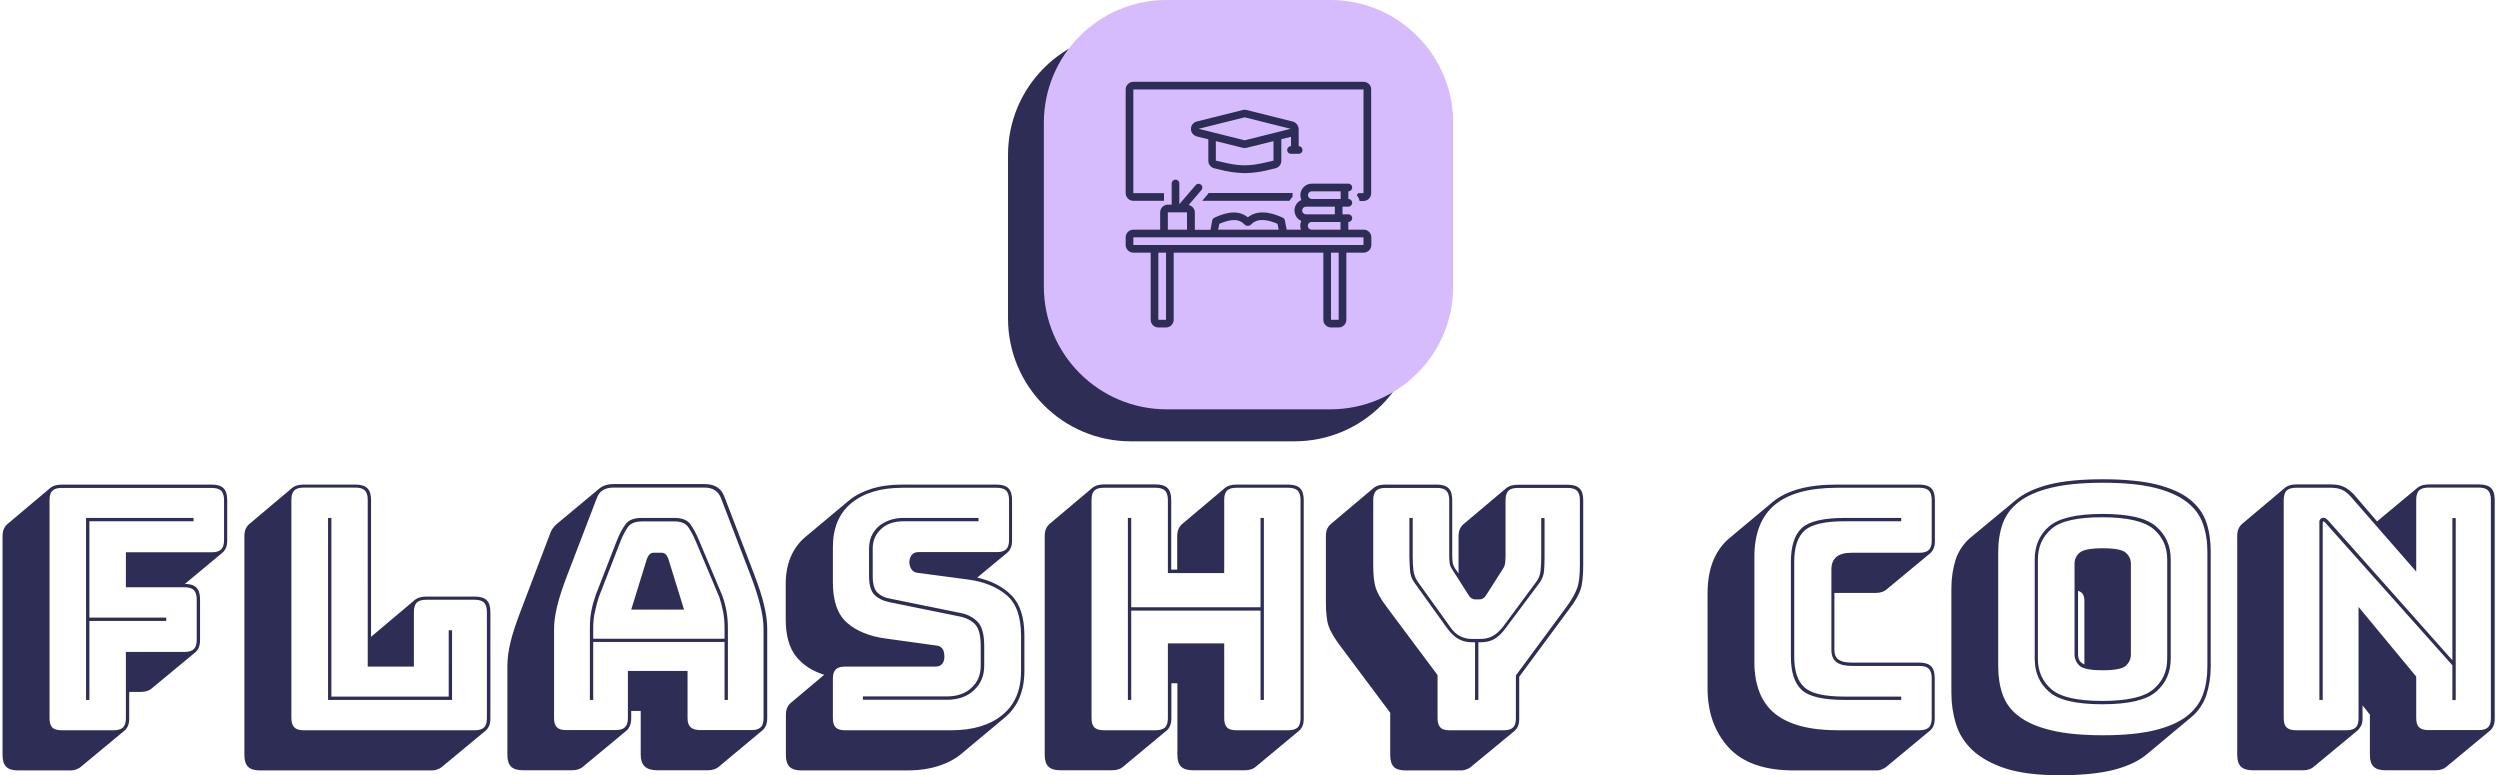 <?xml version="1.0" encoding="utf-8"?>
<!-- Generator: Adobe Illustrator 27.7.0, SVG Export Plug-In . SVG Version: 6.00 Build 0)  -->
<svg version="1.1" id="cg-0" xmlns:svgjs="http://svgjs.dev/svgjs"
	 xmlns="http://www.w3.org/2000/svg" xmlns:xlink="http://www.w3.org/1999/xlink" x="0px" y="0px" viewBox="0 0 1500 465"
	 style="enable-background:new 0 0 1500 465;" xml:space="preserve">
<style type="text/css">
	.st0{fill:#2D2D55;}
	.st1{fill:#D6BCFD;}
	.st2{display:none;fill:none;}
</style>
<g transform="matrix(1,0,0,1,-0.909,0.127)">
	<g id="tight-bounds" transform="matrix(1,0,0,1,0.24,-0.034)">
		<g>
			<g transform="matrix(1,0,0,1,0,76.061)">
				<g id="textblocktransform">
					<g>
						<g transform="matrix(1,0,0,1,0,0)">
							<path id="text-0" class="st0" d="M42.8,386.1L42.8,386.1H11.5c-3.2,0-5.6-0.7-7.1-2.2c-1.5-1.5-2.2-3.8-2.2-7.1l0,0v-131
								c0-1.8,0.2-3.2,0.7-4.4c0.5-1.2,1.2-2.2,2.1-3l0,0l26.1-22c0.7-0.5,1.6-1,2.7-1.3c1.1-0.3,2.4-0.5,3.7-0.5l0,0h90.2
								c3.2,0,5.6,0.7,7.1,2.2s2.2,3.8,2.2,7.1l0,0v24.1c0,1.8-0.2,3.2-0.7,4.4c-0.5,1.2-1.2,2.2-2.1,3l0,0l-22.6,18.8
								c3.1,0,5.4,0.7,6.9,2.2c1.5,1.5,2.2,3.8,2.2,7.1l0,0v24.3c0,1.8-0.2,3.2-0.7,4.4c-0.5,1.2-1.2,2.2-2.1,3l0,0l-26.3,21.8
								c-0.5,0.5-1.4,1-2.5,1.4c-1.2,0.4-2.4,0.6-3.8,0.6l0,0h-7.1v15.8c0,1.8-0.2,3.2-0.7,4.4c-0.5,1.2-1.2,2.2-2.1,3l0,0L49.1,384
								c-0.5,0.5-1.4,1-2.5,1.4C45.4,385.9,44.2,386.1,42.8,386.1z M37.6,362h31.3c2.6,0,4.4-0.6,5.6-1.7c1.1-1.1,1.7-3,1.7-5.5l0,0
								v-39.8h35.2c2.6,0,4.4-0.6,5.6-1.7c1.1-1.1,1.7-3,1.7-5.5l0,0v-24.3c0-2.6-0.6-4.4-1.7-5.6c-1.2-1.1-3-1.7-5.6-1.7l0,0H76.2
								v-21h51.6c2.6,0,4.4-0.6,5.6-1.7c1.1-1.1,1.7-3,1.7-5.5l0,0v-24.1c0-2.6-0.6-4.4-1.7-5.6c-1.2-1.1-3-1.7-5.6-1.7l0,0H37.6
								c-2.6,0-4.4,0.6-5.5,1.7c-1.2,1.2-1.7,3-1.7,5.6l0,0v131c0,2.6,0.6,4.4,1.7,5.5C33.1,361.4,35,362,37.6,362L37.6,362z
								 M54.3,343.8h-2V234.6h64.5v2H54.3v57.8h46.1v2H54.3V343.8z M259.5,386.1L259.5,386.1H156.6c-3.2,0-5.6-0.7-7.1-2.2
								c-1.5-1.5-2.2-3.8-2.2-7.1l0,0v-131c0-1.8,0.2-3.2,0.7-4.4c0.5-1.2,1.2-2.2,2.1-3l0,0l26.1-22c0.7-0.5,1.6-1,2.7-1.3
								c1.2-0.3,2.4-0.5,3.8-0.5l0,0H214c3.2,0,5.6,0.7,7.1,2.2c1.5,1.5,2.2,3.8,2.2,7.1l0,0V306l0.4-0.4l26.1-22
								c0.7-0.5,1.6-1,2.7-1.3c1.2-0.3,2.4-0.5,3.8-0.5l0,0h29.3c3.2,0,5.6,0.7,7.1,2.2c1.5,1.5,2.2,3.8,2.2,7.1l0,0v63.7
								c0,1.8-0.2,3.2-0.7,4.4c-0.5,1.2-1.2,2.2-2.1,3l0,0L265.8,384c-0.5,0.5-1.4,1-2.5,1.4C262.1,385.9,260.9,386.1,259.5,386.1z
								 M182.7,362h102.9c2.6,0,4.4-0.6,5.5-1.7c1.2-1.1,1.7-3,1.7-5.5l0,0V291c0-2.6-0.6-4.4-1.7-5.6c-1.1-1.1-3-1.7-5.5-1.7l0,0
								h-29.3c-2.6,0-4.4,0.6-5.6,1.7c-1.1,1.2-1.7,3-1.7,5.6l0,0v32.8h-27.7V223.7c0-2.6-0.6-4.4-1.7-5.6c-1.1-1.1-3-1.7-5.5-1.7
								l0,0h-31.3c-2.6,0-4.4,0.6-5.6,1.7c-1.1,1.2-1.7,3-1.7,5.6l0,0v131c0,2.6,0.6,4.4,1.7,5.5C178.3,361.4,180.1,362,182.7,362
								L182.7,362z M271.9,343.8h-74.4V234.6h2v107.2h70.4V302h2V343.8z M356.6,300.8L356.6,300.8v6.3h78.8v-6.3
								c0-3.6-0.3-7-0.9-10.1c-0.6-3.1-1.4-6-2.3-8.7l0,0l-13.9-33c-1.5-3.5-3-6.4-4.6-8.8c-1.6-2.3-4.3-3.5-8.1-3.5l0,0h-19.8
								c-4,0-6.9,1.2-8.5,3.5c-1.6,2.4-3.1,5.2-4.4,8.6l0,0l-12.9,33.2c-0.9,2.7-1.7,5.6-2.3,8.7
								C356.9,293.7,356.6,297.1,356.6,300.8z M379.4,289.6l9.5-30.7c0.5-1.2,1.1-2.1,1.7-2.6c0.6-0.5,1.3-0.8,2.1-0.8l0,0h5.1
								c0.8,0,1.5,0.3,2.1,0.8c0.6,0.5,1.2,1.4,1.7,2.6l0,0l9.5,30.7H379.4z M437.4,343.8h-2V309h-78.8v34.8h-2v-43.1
								c0-3.8,0.3-7.3,0.9-10.4c0.6-3.2,1.5-6.2,2.5-9.2l0,0l12.9-33.2c1.5-3.8,3.2-6.9,5.1-9.5c1.9-2.6,5.1-3.8,9.7-3.8l0,0h19.8
								c4.4,0,7.6,1.3,9.4,3.8c1.8,2.6,3.6,5.8,5.2,9.7l0,0l13.9,33c1.1,3,1.9,6,2.5,9.2c0.6,3.2,0.9,6.7,0.9,10.4l0,0V343.8z
								 M377.4,354.7L377.4,354.7v-28.3h35.8v28.3c0,2.6,0.6,4.4,1.9,5.5c1.3,1.2,3.3,1.7,6,1.7l0,0h30.5c2.6,0,4.4-0.6,5.5-1.7
								c1.2-1.1,1.7-3,1.7-5.5l0,0v-53.4c0-4-0.6-8.7-1.9-13.9c-1.3-5.3-3.2-11.4-5.9-18.4l0,0l-17.6-45.9c-0.8-2.3-2.1-4-3.8-5.1
								c-1.7-1.1-3.8-1.6-6.3-1.6l0,0h-54.4c-2.7,0-4.9,0.5-6.6,1.6c-1.7,1.1-2.9,2.8-3.7,5.1l0,0L341,269c-2.7,7-4.7,13.1-6,18.4
								c-1.3,5.3-1.9,9.9-1.9,13.9l0,0v53.4c0,2.6,0.6,4.4,1.7,5.5c1.2,1.2,3,1.7,5.6,1.7l0,0h29.7c2.6,0,4.4-0.6,5.5-1.7
								C376.8,359.1,377.4,357.3,377.4,354.7z M376.6,362.2L350.3,384c-0.5,0.5-1.4,1-2.5,1.4c-1.1,0.4-2.4,0.6-3.7,0.6l0,0h-29.7
								c-3.2,0-5.6-0.7-7.1-2.2c-1.5-1.5-2.2-3.8-2.2-7.1l0,0v-53.4c0-4.2,0.6-8.9,1.9-14.3c1.3-5.3,3.4-11.6,6.2-18.9l0,0
								l17.4-45.7c0.4-1.2,0.9-2.3,1.5-3.2c0.6-0.9,1.3-1.6,1.9-2.3l0,0l0.2-0.2l25.9-21.6c1.1-0.9,2.4-1.7,3.8-2.1
								c1.5-0.5,3.2-0.7,5.1-0.7l0,0h54.4c3.1,0,5.6,0.6,7.6,1.9c2,1.3,3.4,3.2,4.4,5.9l0,0l17.6,45.9c2.8,7.3,4.9,13.6,6.1,18.9
								c1.3,5.3,1.9,10.1,1.9,14.3l0,0v53.4c0,1.8-0.2,3.2-0.7,4.4c-0.5,1.2-1.2,2.2-2.1,3l0,0L431.8,384c-0.5,0.5-1.4,1-2.5,1.4
								c-1.1,0.4-2.4,0.6-3.7,0.6l0,0H395c-3.4,0-5.9-0.8-7.5-2.3c-1.6-1.6-2.4-3.9-2.4-7l0,0v-26.3h-5.7v4.2c0,1.8-0.2,3.2-0.7,4.4
								C378.2,360.4,377.5,361.4,376.6,362.2L376.6,362.2z M545.4,386.1h-63.9c-3.2,0-5.6-0.7-7.1-2.2c-1.5-1.5-2.2-3.8-2.2-7.1l0,0
								v-23.7c0-1.8,0.2-3.2,0.7-4.4c0.5-1.2,1.2-2.2,2.1-3l0,0l20.2-17c-7.1-2.2-12.8-5.8-16.9-11c-4.1-5.2-6.2-12.6-6.2-22.3l0,0
								v-21.2c0-6.1,1-11.5,3-16.2c2-4.7,4.9-8.7,8.7-11.9l0,0l26.3-22c3.6-3,8.2-5.3,13.5-7c5.4-1.7,11.5-2.5,18.4-2.5l0,0h56.6
								c3.2,0,5.6,0.7,7.1,2.2c1.5,1.5,2.2,3.8,2.2,7.1l0,0v24.1c0,1.8-0.2,3.2-0.7,4.4c-0.5,1.2-1.2,2.2-2.1,3l0,0L587,270.4
								c8.5,1.9,15.3,5.4,20.5,10.6c5.2,5.2,7.8,13.3,7.8,24.2l0,0v21.2c0,6.1-1,11.5-3,16.2c-2,4.7-5,8.7-8.9,11.9l0,0l-26.1,21.8
								c-3.8,3.1-8.4,5.5-13.7,7.2C558.2,385.2,552.1,386.1,545.4,386.1L545.4,386.1z M507.6,362h63.9c12.9,0,23.2-3.1,30.6-9.2
								c7.5-6.1,11.2-14.9,11.2-26.4l0,0v-21.2c0-11.3-2.9-19.4-8.7-24.3s-13.4-8-22.8-9.3l0,0l-30.1-4c-1.8-0.1-3.1-0.8-4-2
								c-0.9-1.2-1.4-2.7-1.4-4.4l0,0c0-1.8,0.5-3.2,1.4-4.4c0.9-1.1,2.3-1.7,4-1.7l0,0h47.1c2.6,0,4.4-0.6,5.6-1.7
								c1.1-1.1,1.7-3,1.7-5.5l0,0v-24.1c0-2.6-0.6-4.4-1.7-5.6c-1.2-1.1-3-1.7-5.6-1.7l0,0h-56.6c-13.1,0-23.3,3.1-30.7,9.2
								c-7.4,6.1-11.1,14.9-11.1,26.4l0,0v21.2c0,11.3,2.9,19.4,8.6,24.3c5.7,4.9,13.3,8,22.7,9.3l0,0l30.3,4.2
								c1.8,0.1,3.1,0.7,4,1.8c0.9,1.1,1.3,2.8,1.3,5.1l0,0c0,1.6-0.4,3-1.3,4.1c-0.9,1.2-2.2,1.7-4,1.7l0,0h-54.4
								c-2.6,0-4.4,0.6-5.5,1.7c-1.2,1.2-1.7,3-1.7,5.6l0,0v23.7c0,2.6,0.6,4.4,1.7,5.5C503.2,361.4,505,362,507.6,362L507.6,362z
								 M542.9,234.6h44.9v2h-44.9c-5.7,0-10.2,1.5-13.5,4.6c-3.4,3.1-5.1,7-5.1,11.7l0,0v16.6c0,4.7,0.9,8,2.8,9.9s4.4,3.1,7.5,3.6
								l0,0l42.7,8.7c4,0.8,7.4,2.6,10,5.3c2.6,2.7,3.9,7.5,3.9,14.6l0,0v11.7c0,5.9-2,10.8-6.1,14.6c-4,3.9-9.5,5.8-16.4,5.8l0,0
								h-50.3v-2h50.3c6.2,0,11.2-1.7,14.9-5.2c3.7-3.4,5.5-7.8,5.5-13.2l0,0v-11.7c0-6.3-1.1-10.7-3.3-13.1c-2.2-2.3-5.2-3.9-9-4.7
								l0,0l-42.7-8.7c-3.5-0.7-6.4-2.1-8.6-4.2c-2.2-2.1-3.4-5.9-3.4-11.4l0,0V253c0-5.4,1.9-9.8,5.7-13.3
								C531.8,236.4,536.7,234.6,542.9,234.6L542.9,234.6z M679.4,343.8h-2V234.6h2v53.6H757v-53.6h2v109.2h-2v-53.6h-77.6V343.8z
								 M662.8,362h31.3c2.6,0,4.4-0.6,5.6-1.7c1.1-1.1,1.7-3,1.7-5.5l0,0v-44.9h33.8v44.9c0,2.6,0.6,4.4,1.7,5.5
								c1.1,1.2,3,1.7,5.5,1.7l0,0h31.3c2.6,0,4.4-0.6,5.6-1.7c1.1-1.1,1.7-3,1.7-5.5l0,0v-131c0-2.6-0.6-4.4-1.7-5.6
								c-1.2-1.1-3-1.7-5.6-1.7l0,0h-31.3c-2.6,0-4.4,0.6-5.5,1.7c-1.2,1.2-1.7,3-1.7,5.6l0,0v43.9h-33.8v-43.9
								c0-2.6-0.6-4.4-1.7-5.6c-1.2-1.1-3-1.7-5.6-1.7l0,0h-31.3c-2.6,0-4.4,0.6-5.5,1.7c-1.2,1.2-1.7,3-1.7,5.6l0,0v131
								c0,2.6,0.6,4.4,1.7,5.5C658.4,361.4,660.3,362,662.8,362L662.8,362z M700.6,362.2L700.6,362.2L674.4,384
								c-0.5,0.5-1.4,1-2.5,1.4c-1.2,0.4-2.4,0.6-3.8,0.6l0,0h-31.3c-3.2,0-5.6-0.7-7.1-2.2c-1.5-1.5-2.2-3.8-2.2-7.1l0,0v-131
								c0-1.8,0.2-3.2,0.7-4.4c0.5-1.2,1.2-2.2,2.1-3l0,0l26.1-22c0.7-0.5,1.6-1,2.7-1.3c1.1-0.3,2.4-0.5,3.7-0.5l0,0h31.3
								c3.2,0,5.6,0.7,7.1,2.2c1.5,1.5,2.2,3.8,2.2,7.1l0,0v41.8h3.6v-19.8c0-1.8,0.2-3.2,0.7-4.4c0.5-1.2,1.2-2.2,2.1-3l0,0
								l26.1-22c0.7-0.5,1.6-1,2.7-1.3c1.1-0.3,2.4-0.5,3.7-0.5l0,0h31.3c3.2,0,5.6,0.7,7.1,2.2c1.5,1.5,2.2,3.8,2.2,7.1l0,0v131
								c0,1.8-0.2,3.2-0.7,4.4c-0.5,1.2-1.2,2.2-2.1,3l0,0L754,384c-0.5,0.5-1.4,1-2.5,1.4c-1.2,0.4-2.4,0.6-3.8,0.6l0,0h-31.3
								c-3.2,0-5.6-0.7-7.1-2.2c-1.5-1.5-2.2-3.8-2.2-7.1l0,0v-42.9h-3.6v20.8c0,1.8-0.2,3.2-0.7,4.4
								C702.3,360.4,701.6,361.4,700.6,362.2z M876.9,386.1L876.9,386.1h-32.8c-3.4,0-5.8-0.7-7.2-2.2c-1.4-1.5-2.1-3.8-2.1-7.1l0,0
								v-25.3l-30.5-40.8c-3.2-4.3-5.4-8.1-6.5-11.3c-1.1-3.2-1.6-8.2-1.6-14.8l0,0v-38.8c0-1.8,0.2-3.2,0.7-4.4
								c0.5-1.2,1.2-2.2,2.1-3l0,0l26.1-22c0.7-0.5,1.6-1,2.7-1.3c1.2-0.3,2.4-0.5,3.8-0.5l0,0h31.1c3.2,0,5.6,0.7,7.1,2.2
								s2.2,3.8,2.2,7.1l0,0v33.2c0,1.2,0.1,2.4,0.2,3.6c0.1,1.2,0.5,2.5,1.2,3.8l0,0l2.4,3.4v-22c0-1.8,0.2-3.2,0.7-4.4
								c0.5-1.2,1.2-2.2,2.1-3l0,0l26.1-22c0.7-0.5,1.6-1,2.7-1.3c1.2-0.3,2.4-0.5,3.8-0.5l0,0h30.1c3.2,0,5.6,0.7,7.1,2.2
								c1.5,1.5,2.2,3.8,2.2,7.1l0,0v38.8c0,6.6-0.5,11.5-1.6,14.8c-1.1,3.2-3.2,7-6.5,11.3l0,0l-30.3,41v25.1
								c0,1.8-0.2,3.2-0.7,4.4c-0.5,1.2-1.2,2.2-2.1,3l0,0L883.2,384c-0.5,0.5-1.4,1-2.5,1.4C879.5,385.9,878.3,386.1,876.9,386.1z
								 M870.3,362H903c2.6,0,4.4-0.6,5.5-1.7c1.2-1.1,1.7-3,1.7-5.5l0,0v-25.7l30.7-41.6c3-4.2,5-7.8,6.1-10.9
								c1.1-3.1,1.6-7.7,1.6-13.9l0,0v-38.8c0-2.6-0.6-4.4-1.7-5.6c-1.1-1.1-3-1.7-5.5-1.7l0,0h-30.1c-2.6,0-4.4,0.6-5.6,1.7
								c-1.1,1.2-1.7,3-1.7,5.6l0,0v33.2c0,1.3-0.1,2.8-0.2,4.2c-0.1,1.5-0.7,2.9-1.6,4.2l0,0l-9.3,14.6c-0.7,1.2-1.4,2.1-2.1,2.6
								c-0.7,0.5-1.6,0.8-2.7,0.8l0,0h-2c-1.1,0-2-0.3-2.7-0.8c-0.7-0.5-1.4-1.4-2.1-2.6l0,0l-9.3-14.6c-0.9-1.3-1.5-2.8-1.6-4.2
								c-0.1-1.5-0.2-2.9-0.2-4.2l0,0v-33.2c0-2.6-0.6-4.4-1.7-5.6c-1.1-1.1-3-1.7-5.5-1.7l0,0h-31.1c-2.6,0-4.4,0.6-5.6,1.7
								c-1.1,1.2-1.7,3-1.7,5.6l0,0v38.8c0,6.2,0.5,10.8,1.5,13.9c1,3.1,3.1,6.7,6.2,10.9l0,0l30.9,41.4v25.9c0,2.6,0.6,4.4,1.7,5.5
								C865.8,361.4,867.7,362,870.3,362L870.3,362z M889.1,309.2L889.1,309.2h-1.4v34.6h-2v-34.6h-2c-3,0-5.6-0.7-8-2
								c-2.3-1.3-4.6-3.5-6.8-6.5l0,0l-19.6-27.3c-1.5-2-2.4-4.4-2.6-7.1s-0.4-5.5-0.4-8.5l0,0v-23.2h2v23.2c0,2.8,0.1,5.5,0.4,8
								c0.3,2.5,1.1,4.8,2.4,6.8l0,0l19.6,27.3c1.8,2.7,3.8,4.6,6.1,5.7c2.3,1.1,4.6,1.6,6.9,1.6l0,0h5.5c2.6,0,4.9-0.6,7-1.7
								c2.1-1.1,4.2-3,6.2-5.5l0,0l20.2-27.3c1.3-1.8,2.2-3.9,2.4-6.6c0.3-2.6,0.4-5.3,0.4-8.2l0,0v-23.2h2v23.2
								c0,3-0.1,5.8-0.3,8.4c-0.2,2.6-1.1,5-2.7,7.2l0,0L904,300.8c-2.2,3-4.4,5.1-6.8,6.5C894.9,308.6,892.2,309.2,889.1,309.2z
								 M1126.4,386.1L1126.4,386.1H1077c-17.7,0-30.7-4.6-39.1-13.7c-8.4-9.2-12.7-21-12.7-35.6l0,0v-56.8c0-7.4,1.1-13.9,3.2-19.3
								c2.2-5.4,5.3-10,9.5-13.6l0,0l26.3-22c4.2-3.5,9.5-6.1,16-7.9c6.5-1.8,14.1-2.6,22.8-2.6l0,0h49.3c3.2,0,5.6,0.7,7.1,2.2
								c1.5,1.5,2.2,3.8,2.2,7.1l0,0v24.5c0,1.8-0.2,3.2-0.7,4.4c-0.5,1.2-1.2,2.2-2.1,3l0,0l-26.3,21.8c-0.5,0.5-1.4,1-2.5,1.4
								c-1.2,0.4-2.4,0.6-3.8,0.6l0,0h-24.9v34.2c0,2.8,0.9,4.8,2.6,5.9c1.8,1.2,4.3,1.7,7.7,1.7l0,0h40.6c3.2,0,5.6,0.7,7.1,2.2
								c1.5,1.5,2.2,3.8,2.2,7.1l0,0v24.1c0,1.8-0.2,3.2-0.7,4.4c-0.5,1.2-1.2,2.2-2.1,3l0,0l-26.3,21.8c-0.5,0.5-1.4,1-2.5,1.4
								C1129,385.9,1127.7,386.1,1126.4,386.1z M1103.1,362h49.3c2.6,0,4.4-0.6,5.6-1.7c1.1-1.1,1.7-3,1.7-5.5l0,0v-24.1
								c0-2.6-0.6-4.4-1.7-5.6c-1.2-1.1-3-1.7-5.6-1.7l0,0h-40.6c-4.2,0-7.3-0.8-9.3-2.3c-2-1.5-3-4-3-7.4l0,0v-48.1
								c0-3.4,1-5.9,3-7.6c2-1.7,5.1-2.5,9.3-2.5l0,0h40.6c2.6,0,4.4-0.6,5.6-1.7c1.1-1.1,1.7-3,1.7-5.5l0,0v-24.5
								c0-2.6-0.6-4.4-1.7-5.6c-1.2-1.1-3-1.7-5.6-1.7l0,0h-49.3c-16.8,0-29.3,3.4-37.5,10.2c-8.2,6.8-12.3,17.2-12.3,31.3l0,0v62.9
								c0,14,4.1,24.4,12.3,31.1C1073.8,358.6,1086.3,362,1103.1,362L1103.1,362z M1107.6,341.8h33.8v2h-33.8c-13.1,0-21.7-2-26-6.1
								c-4.3-4-6.4-10.7-6.4-20l0,0v-56.6c0-9.6,2.2-16.4,6.5-20.4c4.3-4,12.9-6.1,25.9-6.1l0,0h33.8v2h-33.8
								c-11.9,0-19.9,1.8-24.1,5.5c-4.2,3.7-6.3,10-6.3,18.9l0,0v56.6c0,8.8,2,15,6.1,18.6C1087.3,340,1095.4,341.8,1107.6,341.8
								L1107.6,341.8z M1315,354.5l-26.1,21.8c-4.7,4-11.3,7.2-19.8,9.4c-8.5,2.2-19.4,3.3-32.8,3.3l0,0c-13.2,0-24-1.4-32.4-4.1
								c-8.4-2.8-15-6.5-19.8-11c-4.8-4.6-8.1-9.8-9.9-15.8c-1.8-5.9-2.7-12.1-2.7-18.4l0,0v-62.9c0-6.2,0.9-12,2.6-17.3
								c1.8-5.3,4.9-9.9,9.5-13.6l0,0l26.3-21.8c4.7-4,11.3-7.2,19.7-9.4c8.4-2.2,19.4-3.3,32.8-3.3l0,0c13.2,0,24,1.1,32.5,3.2
								c8.4,2.2,15,5.1,19.8,9c4.8,3.9,8,8.4,9.8,13.7c1.8,5.3,2.6,11.2,2.6,17.5l0,0v68.9c0,6.2-0.9,11.9-2.6,17.2
								C1322.7,346.2,1319.6,350.8,1315,354.5L1315,354.5z M1325.1,323.8L1325.1,323.8v-68.9c0-6.2-0.9-11.8-2.7-16.9
								c-1.8-5-5-9.4-9.7-13c-4.7-3.6-11.1-6.5-19.2-8.5c-8.2-2-18.5-3-31.1-3l0,0c-12.5,0-22.9,1-31.1,3s-14.7,4.9-19.3,8.5
								c-4.7,3.6-7.9,8-9.7,13c-1.8,5.1-2.7,10.7-2.7,16.9l0,0v68.9c0,6.2,0.9,11.8,2.7,16.9c1.8,5.1,5,9.4,9.7,12.9
								c4.6,3.6,11.1,6.4,19.3,8.4c8.2,2,18.6,3,31.1,3l0,0c12.5,0,22.9-1,31.1-3c8.1-2,14.5-4.8,19.2-8.4c4.6-3.6,7.9-7.9,9.7-12.9
								C1324.2,335.6,1325.1,330,1325.1,323.8z M1303.1,259.5v59.6c0,8.1-2.9,14.7-8.7,19.7c-5.8,5.1-16.6,7.6-32.3,7.6l0,0
								c-15.8,0-26.5-2.5-32.1-7.6c-5.7-5-8.5-11.6-8.5-19.7l0,0v-59.6c0-8.1,2.8-14.7,8.5-19.7c5.7-5,16.4-7.6,32.1-7.6l0,0
								c15.8,0,26.6,2.5,32.3,7.6C1300.2,244.8,1303.1,251.4,1303.1,259.5L1303.1,259.5z M1223.4,259.5v59.6
								c0,7.5,2.7,13.6,8.1,18.3c5.4,4.7,15.6,7,30.5,7l0,0c15,0,25.2-2.3,30.7-7c5.5-4.6,8.3-10.7,8.3-18.3l0,0v-59.6
								c0-7.5-2.8-13.7-8.3-18.3c-5.5-4.6-15.8-7-30.7-7l0,0c-15,0-25.1,2.3-30.5,7C1226.1,245.9,1223.4,252,1223.4,259.5
								L1223.4,259.5z M1245.4,316.5L1245.4,316.5v-54.4c0-2.6,1-4.8,3-6.6c2-1.8,6.7-2.7,13.9-2.7l0,0c7.3,0,11.9,0.9,13.9,2.7
								c2,1.8,3,4,3,6.6l0,0v54.4c0,2.7-1,4.9-3,6.8c-2,1.8-6.7,2.7-13.9,2.7l0,0c-7.3,0-11.9-0.9-13.9-2.7
								C1246.5,321.5,1245.4,319.2,1245.4,316.5z M1247.5,278.3v38.2c0,1.3,0.3,2.5,0.8,3.5c0.5,1,1.6,1.9,3,2.5l0,0v-38.4
								c0-1.3-0.3-2.5-0.8-3.6C1250,279.6,1248.9,278.8,1247.5,278.3L1247.5,278.3z M1397.7,236.3L1397.7,236.3l74.4,83.7v-85.3h2
								v109.2h-2V323l-76.4-85.7c-0.1-0.1-0.3-0.3-0.5-0.4c-0.2-0.1-0.4-0.2-0.5-0.2l0,0c-0.1,0-0.2,0.1-0.3,0.2
								c-0.1,0.1-0.1,0.3-0.1,0.4l0,0v106.5h-2V236.9c0-0.8,0.3-1.4,0.8-1.8c0.5-0.4,1.1-0.6,1.6-0.6l0,0c0.5,0,1,0.1,1.4,0.4
								C1396.5,235.1,1397,235.6,1397.7,236.3z M1378.3,362h30.3c2.6,0,4.4-0.6,5.5-1.7c1.2-1.1,1.7-3,1.7-5.5l0,0V288l34.6,41.8
								v24.9c0,2.6,0.6,4.4,1.7,5.5c1.2,1.2,3,1.7,5.6,1.7l0,0h30.3c2.6,0,4.4-0.6,5.5-1.7c1.2-1.1,1.7-3,1.7-5.5l0,0v-131
								c0-2.6-0.6-4.4-1.7-5.6c-1.1-1.1-3-1.7-5.5-1.7l0,0h-30.3c-2.6,0-4.4,0.6-5.6,1.7c-1.1,1.2-1.7,3-1.7,5.6l0,0v43.1
								l-39.2-44.9c-1.8-2-3.5-3.4-5.4-4.2c-1.8-0.8-4-1.2-6.6-1.2l0,0h-21c-2.6,0-4.4,0.6-5.6,1.7c-1.1,1.2-1.7,3-1.7,5.6l0,0v131
								c0,2.6,0.6,4.4,1.7,5.5C1373.8,361.4,1375.7,362,1378.3,362L1378.3,362z M1415.1,362.2L1415.1,362.2l-26.3,21.8
								c-0.5,0.5-1.4,1-2.5,1.4c-1.1,0.4-2.4,0.6-3.7,0.6l0,0h-30.3c-3.2,0-5.6-0.7-7.1-2.2c-1.5-1.5-2.2-3.8-2.2-7.1l0,0v-131
								c0-1.8,0.2-3.2,0.7-4.4c0.5-1.2,1.2-2.2,2.1-3l0,0l26.1-22c0.7-0.5,1.6-1,2.7-1.3c1.2-0.3,2.4-0.5,3.8-0.5l0,0h21
								c3,0,5.5,0.5,7.5,1.4s4,2.5,6.1,4.6l0,0l13.9,16.2l24.5-20.4c0.7-0.5,1.6-1,2.7-1.3c1.2-0.3,2.4-0.5,3.8-0.5l0,0h30.3
								c3.2,0,5.6,0.7,7.1,2.2s2.2,3.8,2.2,7.1l0,0v131c0,1.8-0.2,3.2-0.7,4.4c-0.5,1.2-1.2,2.2-2.1,3l0,0l-26.3,21.8
								c-0.5,0.5-1.4,1-2.5,1.4c-1.1,0.4-2.4,0.6-3.7,0.6l0,0h-30.3c-3.2,0-5.6-0.7-7.1-2.2c-1.5-1.5-2.2-3.8-2.2-7.1l0,0v-24.1
								l-4.4-5.5v7.5c0,1.8-0.2,3.2-0.7,4.4C1416.7,360.4,1416,361.4,1415.1,362.2z"/>
						</g>
					</g>
				</g>
			</g>
			<g transform="matrix(1,0,0,1,165.278,0)">
				<g id="icon-0">
					<g>
						<path class="st0" d="M513.9,264.7c-40.7,0-73.7-33-73.7-73.7V92.8c0-40.7,33-73.7,73.7-73.7h98.2c40.7,0,73.7,33,73.7,73.7
							V191c0,40.7-33,73.7-73.7,73.7H513.9z"/>
						<path class="st1" d="M535.4,245.5c-40.7,0-73.7-33-73.7-73.7V73.6c0-40.7,33-73.7,73.7-73.7h98.2c40.7,0,73.7,33,73.7,73.7
							v98.2c0,40.7-33,73.7-73.7,73.7H535.4z"/>
					</g>
					<g transform="matrix(1,0,0,1,12.993,12.993)">
						<g>
							<path class="st0" d="M640.6,124.7h-9.2v-4.6c1.3,0,2.3-1,2.3-2.3s-1-2.3-2.3-2.3h-3.5v-4.6h3.5c1.3,0,2.3-1,2.3-2.3
								s-1-2.3-2.3-2.3v-4.6c1.3,0,2.3-1,2.3-2.3s-1-2.3-2.3-2.3h-21.9c-3.8,0-6.9,3.1-6.9,6.9c0,1,0.2,2,0.6,2.9
								c-3.5,1.5-5.1,5.6-3.5,9.1c0.7,1.6,1.9,2.8,3.5,3.5c-0.8,1.6-0.9,3.5-0.2,5.2h-8.6c-0.4-2.2-0.9-4.5-1-5.1
								c0-0.9-0.5-1.7-1.4-2.1c-3.8-1.7-13.7-6-20.9-0.2c-6.9-5.6-15.7-1.7-20,0.2l-0.1,0.1c-0.7,0.3-1.2,0.9-1.3,1.7l-1,5.5h-9.4
								v-10.4c0-2.2-1.5-4-3.7-4.5l7.7-9c0.8-1,0.7-2.4-0.3-3.2c-1-0.8-2.4-0.7-3.2,0.3l0,0l-9.8,11.4V97c0-1.3-1-2.3-2.3-2.3
								s-2.3,1-2.3,2.3v12.7h-2.3c-2.5,0-4.6,2.1-4.6,4.6v10.4h-16.1c-2.5,0-4.6,2.1-4.6,4.6v4.6c0,2.5,2.1,4.6,4.6,4.6h10.4v40.3
								c0,2.5,2.1,4.6,4.6,4.6h4.6c2.5,0,4.6-2.1,4.6-4.6v-40.3h89.8v40.3c0,2.5,2.1,4.6,4.6,4.6h4.6c2.5,0,4.6-2.1,4.6-4.6v-40.3
								h10.4c2.5,0,4.6-2.1,4.6-4.6v-4.6C645.2,126.7,643.1,124.7,640.6,124.7z M609.5,101.7h17.3v4.6h-17.3c-1.3,0-2.3-1-2.3-2.3
								S608.2,101.7,609.5,101.7z M606,110.9h17.3v4.6H606c-1.3,0-2.3-1-2.3-2.3C603.7,111.9,604.8,110.9,606,110.9z M626.7,120.1
								v4.6h-17.3c-1.3,0-2.3-1-2.3-2.3s1-2.3,2.3-2.3H626.7z M554,121.2c5.1-2.1,10.7-3.8,14.7,0c0.2,0.2,0.4,0.3,0.5,0.5
								c0.4,0.5,1.1,0.7,1.7,0.7h0.4c0.6,0,1.3-0.3,1.7-0.7c0.2-0.2,0.4-0.4,0.5-0.5c4.1-3.8,10.2-2.2,15.4,0c0.1,0.8,0.4,2,0.7,3.5
								h-36.3L554,121.2z M523.1,114.3h11.5v10.4h-11.5V114.3z M522,178.8h-4.6v-40.3h4.6V178.8z M625.6,178.8H621v-40.3h4.6V178.8z
								 M640.6,133.9H502.4v-4.6h138.1V133.9z"/>
							<path class="st0" d="M597.9,59.8l-27.6-6.9c-0.7-0.2-1.5-0.2-2.2,0l-27.6,6.9c-2.5,0.6-4,3.1-3.4,5.6
								c0.4,1.7,1.7,2.9,3.4,3.4l6.9,1.7v12.9c0,2.2,1.5,4,3.6,4.5c0.8,0.2,1.6,0.4,2.5,0.6c5.1,1.4,10.4,2.2,15.8,2.3
								c5.3-0.1,10.6-0.9,15.8-2.3c0.9-0.2,1.7-0.4,2.5-0.6c2.1-0.5,3.6-2.3,3.6-4.5V70.4l5.8-1.4v5.6c-1.3,0-2.3,1-2.3,2.3
								s1,2.3,2.3,2.3h4.6c1.3,0,2.3-1,2.3-2.3s-1-2.3-2.3-2.3V64.2C601.4,62.1,600,60.3,597.9,59.8z M586.5,83.3
								c-4.6,1-10.7,2.8-17.3,2.8s-12.6-1.8-17.3-2.8V71.6l16.2,4c0.7,0.2,1.5,0.2,2.2,0l16.2-4V83.3z M569.2,71.1l-27.6-6.9
								l27.6-6.9l27.6,6.9L569.2,71.1z"/>
							<path class="st0" d="M547.5,102.8c-0.2,0.3-0.4,0.7-0.7,1l-3.1,3.6h52.4c0.5-0.9,1.2-1.8,1.9-2.5c0-0.3-0.1-0.6-0.1-1
								c0-0.4,0-0.8,0.1-1.2H547.5z"/>
							<path class="st0" d="M640.6,36H502.4c-2.5,0-4.6,2.1-4.6,4.6v62.2c0,2.5,2.1,4.6,4.6,4.6h18.4v-4.6h-18.4V40.6h138.1v62.2
								h-3.2c-0.2,0.4-0.5,0.8-0.8,1.2c0,0,0,0,0,0.1c0.2,0.3,0.5,0.6,0.6,0.9c0,0,0.1,0.1,0.1,0.1c0.2,0.3,0.4,0.6,0.5,1
								c0,0,0,0.1,0.1,0.1c0.1,0.4,0.2,0.7,0.3,1.1c0,0,0,0.1,0,0.1c0,0,0,0,0,0.1h2.4c2.5,0,4.6-2.1,4.6-4.6V40.6
								C645.2,38.1,643.1,36,640.6,36z"/>
						</g>
					</g>
				</g>
			</g>
		</g>
		<rect x="2.1" y="-0.1" class="st2" width="1495.3" height="465.3"/>
	</g>
</g>
</svg>
